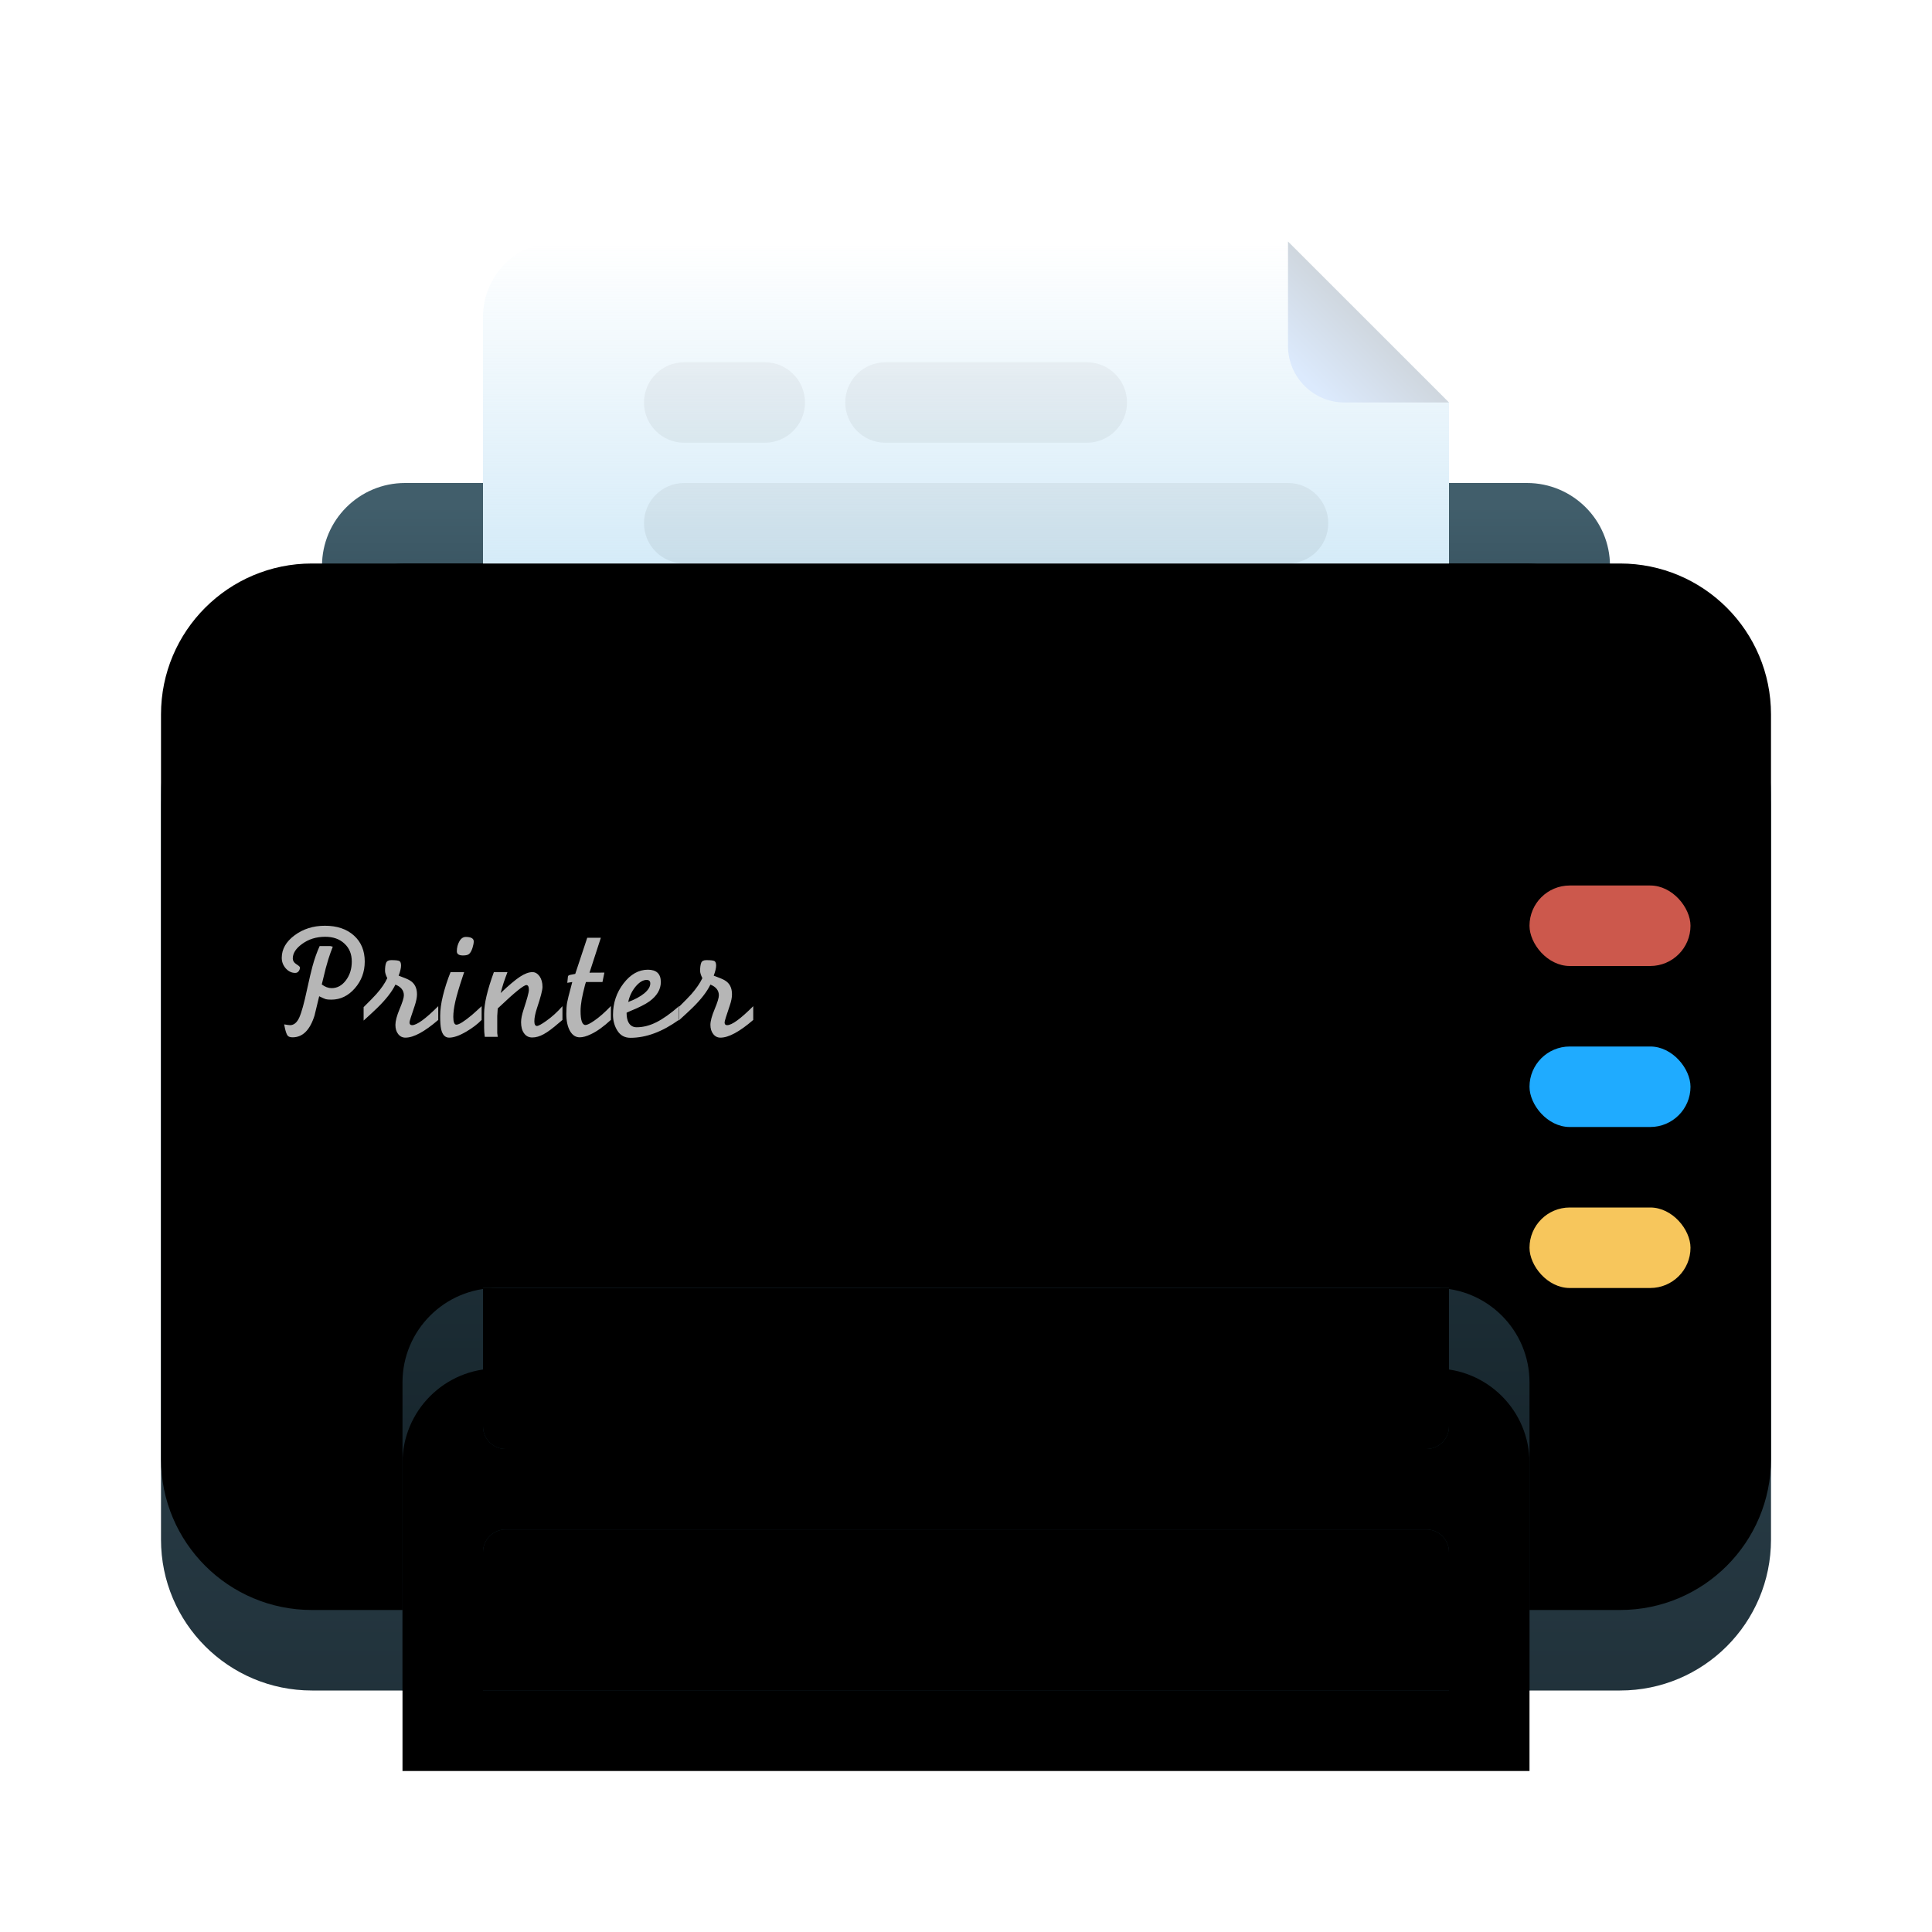 <?xml version="1.0" encoding="UTF-8"?>
<svg width="24px" height="24px" viewBox="0 0 24 24" version="1.1" xmlns="http://www.w3.org/2000/svg" xmlns:xlink="http://www.w3.org/1999/xlink">
    <title>apps/24/dde-printer</title>
    <defs>
        <filter x="-7.5%" y="-8.3%" width="115.0%" height="116.7%" filterUnits="objectBoundingBox" id="filter-1">
            <feOffset dx="0" dy="0" in="SourceAlpha" result="shadowOffsetOuter1"></feOffset>
            <feGaussianBlur stdDeviation="0.5" in="shadowOffsetOuter1" result="shadowBlurOuter1"></feGaussianBlur>
            <feColorMatrix values="0 0 0 0 0   0 0 0 0 0   0 0 0 0 0  0 0 0 0.15 0" type="matrix" in="shadowBlurOuter1" result="shadowMatrixOuter1"></feColorMatrix>
            <feMerge>
                <feMergeNode in="shadowMatrixOuter1"></feMergeNode>
                <feMergeNode in="SourceGraphic"></feMergeNode>
            </feMerge>
        </filter>
        <linearGradient x1="50%" y1="7.227%" x2="50%" y2="60.079%" id="linearGradient-2">
            <stop stop-color="#415E6B" offset="0%"></stop>
            <stop stop-color="#314956" offset="100%"></stop>
        </linearGradient>
        <path d="M3.031,3 L16.969,3 C17.538,3 18,3.462 18,4.031 L18,6.531 C18,6.79 17.79,7 17.531,7 L2.469,7 C2.21,7 2,6.79 2,6.531 L2,4.031 C2,3.462 2.462,3 3.031,3 Z" id="path-3"></path>
        <filter x="-3.1%" y="-12.5%" width="106.2%" height="125.0%" filterUnits="objectBoundingBox" id="filter-4">
            <feOffset dx="0" dy="1" in="SourceAlpha" result="shadowOffsetInner1"></feOffset>
            <feComposite in="shadowOffsetInner1" in2="SourceAlpha" operator="arithmetic" k2="-1" k3="1" result="shadowInnerInner1"></feComposite>
            <feColorMatrix values="0 0 0 0 1   0 0 0 0 1   0 0 0 0 1  0 0 0 0.099 0" type="matrix" in="shadowInnerInner1"></feColorMatrix>
        </filter>
        <linearGradient x1="50%" y1="1.396%" x2="50%" y2="100%" id="linearGradient-5">
            <stop stop-color="#FFFFFF" offset="0%"></stop>
            <stop stop-color="#FFFFFF" offset="100%"></stop>
        </linearGradient>
        <linearGradient x1="3.067%" y1="-62.318%" x2="3.067%" y2="100%" id="linearGradient-6">
            <stop stop-color="#AAD7F1" offset="0%"></stop>
            <stop stop-color="#AAD7F1" stop-opacity="0" offset="100%"></stop>
        </linearGradient>
        <path d="M4,0 L16,0 L16,3 L14,5 L4.938,5 C4.42,5 4,4.58 4,4.062 L4,0 L4,0 Z" id="path-7"></path>
        <linearGradient x1="13.183%" y1="12.219%" x2="59.206%" y2="57.993%" id="linearGradient-8">
            <stop stop-color="#DCEAFD" offset="0%"></stop>
            <stop stop-color="#CCD2D7" offset="100%"></stop>
        </linearGradient>
        <linearGradient x1="50%" y1="0%" x2="50%" y2="100%" id="linearGradient-9">
            <stop stop-color="#000000" stop-opacity="0.08" offset="0%"></stop>
            <stop stop-color="#000000" stop-opacity="0.04" offset="100%"></stop>
        </linearGradient>
        <linearGradient x1="50%" y1="0%" x2="50%" y2="100%" id="linearGradient-10">
            <stop stop-color="#4C6775" offset="0%"></stop>
            <stop stop-color="#597888" offset="15.123%"></stop>
            <stop stop-color="#38505B" offset="15.632%"></stop>
            <stop stop-color="#324A56" offset="32.556%"></stop>
            <stop stop-color="#21323B" offset="100%"></stop>
        </linearGradient>
        <path d="M1.875,5 L18.125,5 C19.161,5 20,5.839 20,6.875 L20,16.125 C20,17.161 19.161,18 18.125,18 L1.875,18 C0.839,18 1.26816328e-16,17.161 0,16.125 L0,6.875 C-1.26816328e-16,5.839 0.839,5 1.875,5 Z" id="path-11"></path>
        <filter x="-2.5%" y="-3.8%" width="105.0%" height="107.7%" filterUnits="objectBoundingBox" id="filter-12">
            <feOffset dx="0" dy="-1" in="SourceAlpha" result="shadowOffsetInner1"></feOffset>
            <feComposite in="shadowOffsetInner1" in2="SourceAlpha" operator="arithmetic" k2="-1" k3="1" result="shadowInnerInner1"></feComposite>
            <feColorMatrix values="0 0 0 0 0   0 0 0 0 0   0 0 0 0 0  0 0 0 0.25 0" type="matrix" in="shadowInnerInner1"></feColorMatrix>
        </filter>
        <linearGradient x1="50%" y1="0%" x2="50%" y2="100%" id="linearGradient-13">
            <stop stop-color="#1C2D35" offset="0%"></stop>
            <stop stop-color="#101C22" offset="100%"></stop>
        </linearGradient>
        <path d="M4.172,13 L15.828,13 C16.475,13 17,13.525 17,14.172 L17,18 L17,18 L3,18 L3,14.172 C3,13.525 3.525,13 4.172,13 Z" id="path-14"></path>
        <filter x="-3.6%" y="-10.0%" width="107.1%" height="120.0%" filterUnits="objectBoundingBox" id="filter-15">
            <feOffset dx="0" dy="1" in="SourceAlpha" result="shadowOffsetInner1"></feOffset>
            <feComposite in="shadowOffsetInner1" in2="SourceAlpha" operator="arithmetic" k2="-1" k3="1" result="shadowInnerInner1"></feComposite>
            <feColorMatrix values="0 0 0 0 0   0 0 0 0 0   0 0 0 0 0  0 0 0 0.2 0" type="matrix" in="shadowInnerInner1"></feColorMatrix>
        </filter>
        <linearGradient x1="50%" y1="0%" x2="50%" y2="100%" id="linearGradient-16">
            <stop stop-color="#213A44" offset="0%"></stop>
            <stop stop-color="#162C36" offset="100%"></stop>
        </linearGradient>
        <path d="M4,13 L16,13 L16,14.719 C16,14.874 15.874,15 15.719,15 L4.281,15 C4.126,15 4,14.874 4,14.719 L4,13 L4,13 Z" id="path-17"></path>
        <filter x="-4.2%" y="-25.0%" width="108.3%" height="150.0%" filterUnits="objectBoundingBox" id="filter-18">
            <feOffset dx="0" dy="1" in="SourceAlpha" result="shadowOffsetInner1"></feOffset>
            <feComposite in="shadowOffsetInner1" in2="SourceAlpha" operator="arithmetic" k2="-1" k3="1" result="shadowInnerInner1"></feComposite>
            <feColorMatrix values="0 0 0 0 0   0 0 0 0 0   0 0 0 0 0  0 0 0 0.132 0" type="matrix" in="shadowInnerInner1" result="shadowMatrixInner1"></feColorMatrix>
            <feOffset dx="0" dy="-1" in="SourceAlpha" result="shadowOffsetInner2"></feOffset>
            <feComposite in="shadowOffsetInner2" in2="SourceAlpha" operator="arithmetic" k2="-1" k3="1" result="shadowInnerInner2"></feComposite>
            <feColorMatrix values="0 0 0 0 1   0 0 0 0 1   0 0 0 0 1  0 0 0 0.033 0" type="matrix" in="shadowInnerInner2" result="shadowMatrixInner2"></feColorMatrix>
            <feMerge>
                <feMergeNode in="shadowMatrixInner1"></feMergeNode>
                <feMergeNode in="shadowMatrixInner2"></feMergeNode>
            </feMerge>
        </filter>
        <linearGradient x1="50%" y1="0%" x2="50%" y2="100%" id="linearGradient-19">
            <stop stop-color="#172D38" offset="0%"></stop>
            <stop stop-color="#142934" offset="100%"></stop>
        </linearGradient>
        <path d="M4.281,16 L15.719,16 C15.874,16 16,16.126 16,16.281 L16,18 L16,18 L4,18 L4,16.281 C4,16.126 4.126,16 4.281,16 Z" id="path-20"></path>
        <filter x="-4.2%" y="-25.0%" width="108.3%" height="150.0%" filterUnits="objectBoundingBox" id="filter-21">
            <feOffset dx="0" dy="1" in="SourceAlpha" result="shadowOffsetInner1"></feOffset>
            <feComposite in="shadowOffsetInner1" in2="SourceAlpha" operator="arithmetic" k2="-1" k3="1" result="shadowInnerInner1"></feComposite>
            <feColorMatrix values="0 0 0 0 1   0 0 0 0 1   0 0 0 0 1  0 0 0 0.05 0" type="matrix" in="shadowInnerInner1" result="shadowMatrixInner1"></feColorMatrix>
            <feOffset dx="0" dy="-1" in="SourceAlpha" result="shadowOffsetInner2"></feOffset>
            <feComposite in="shadowOffsetInner2" in2="SourceAlpha" operator="arithmetic" k2="-1" k3="1" result="shadowInnerInner2"></feComposite>
            <feColorMatrix values="0 0 0 0 0   0 0 0 0 0   0 0 0 0 0  0 0 0 0.1 0" type="matrix" in="shadowInnerInner2" result="shadowMatrixInner2"></feColorMatrix>
            <feMerge>
                <feMergeNode in="shadowMatrixInner1"></feMergeNode>
                <feMergeNode in="shadowMatrixInner2"></feMergeNode>
            </feMerge>
        </filter>
    </defs>
    <g id="apps/24/dde-printer" stroke="none" stroke-width="1" fill="none" fill-rule="evenodd">
        <g id="编组-3" filter="url(#filter-1)" transform="translate(2, 3)">
            <g id="矩形备份-2">
                <use fill="url(#linearGradient-2)" fill-rule="evenodd" xlink:href="#path-3"></use>
                <use fill="black" fill-opacity="1" filter="url(#filter-4)" xlink:href="#path-3"></use>
            </g>
            <g id="矩形备份-4" transform="translate(10, 2.5) scale(1, -1) translate(-10, -2.5)">
                <use fill="url(#linearGradient-5)" xlink:href="#path-7"></use>
                <use fill="url(#linearGradient-6)" xlink:href="#path-7"></use>
            </g>
            <path d="M14,0.703 L14,2 L14,2 L16,0 L14.703,0 C14.315,7.13341847e-17 14,0.315 14,0.703 Z" id="路径-7" fill="url(#linearGradient-8)" transform="translate(15, 1) rotate(-90) translate(-15, -1)"></path>
            <path d="M6.5,1.5 L12.5,1.5 C12.776,1.5 13,1.724 13,2 C13,2.276 12.776,2.5 12.5,2.5 L6.5,2.5 C6.224,2.5 6,2.276 6,2 C6,1.724 6.224,1.5 6.5,1.5 Z M6.5,3.25 L10,3.25 C10.276,3.25 10.5,3.474 10.5,3.75 C10.5,4.026 10.276,4.25 10,4.25 L6.5,4.25 C6.224,4.25 6,4.026 6,3.75 C6,3.474 6.224,3.25 6.5,3.25 Z M11.5,3.25 L13.5,3.25 C13.776,3.25 14,3.474 14,3.75 C14,4.026 13.776,4.25 13.5,4.25 L11.5,4.25 C11.224,4.25 11,4.026 11,3.75 C11,3.474 11.224,3.25 11.5,3.25 Z M6.5,4.75 L14,4.75 C14.276,4.75 14.5,4.974 14.5,5.25 C14.5,5.526 14.276,5.75 14,5.75 L6.5,5.75 C6.224,5.75 6,5.526 6,5.25 C6,4.974 6.224,4.75 6.5,4.75 Z M6.5,6.25 L7.5,6.25 C7.776,6.25 8,6.474 8,6.75 C8,7.026 7.776,7.25 7.5,7.25 L6.5,7.25 C6.224,7.25 6,7.026 6,6.75 C6,6.474 6.224,6.25 6.5,6.25 Z M9,6.25 L11.5,6.25 C11.776,6.25 12,6.474 12,6.75 C12,7.026 11.776,7.25 11.5,7.25 L9,7.25 C8.724,7.25 8.5,7.026 8.5,6.75 C8.5,6.474 8.724,6.25 9,6.25 Z" id="形状结合" fill="url(#linearGradient-9)" transform="translate(10.25, 4.375) scale(1, -1) translate(-10.25, -4.375)"></path>
            <g id="矩形备份">
                <use fill="url(#linearGradient-10)" fill-rule="evenodd" xlink:href="#path-11"></use>
                <use fill="black" fill-opacity="1" filter="url(#filter-12)" xlink:href="#path-11"></use>
            </g>
            <path d="M2.01,9.177 L1.997,9.229 C2.038,9.26 2.079,9.275 2.12,9.275 C2.189,9.275 2.248,9.243 2.297,9.178 C2.346,9.113 2.37,9.035 2.37,8.945 C2.37,8.852 2.34,8.778 2.279,8.722 C2.219,8.665 2.139,8.637 2.04,8.637 C1.928,8.637 1.832,8.667 1.75,8.728 C1.675,8.783 1.637,8.842 1.637,8.907 C1.637,8.935 1.652,8.959 1.681,8.977 C1.711,8.996 1.726,9.01 1.726,9.018 C1.726,9.036 1.72,9.053 1.709,9.066 C1.699,9.079 1.685,9.086 1.667,9.086 C1.623,9.086 1.584,9.067 1.55,9.03 C1.517,8.992 1.5,8.948 1.5,8.899 C1.5,8.791 1.553,8.698 1.659,8.619 C1.765,8.54 1.891,8.5 2.036,8.5 C2.186,8.5 2.306,8.54 2.396,8.621 C2.486,8.701 2.531,8.81 2.531,8.945 C2.531,9.073 2.49,9.183 2.408,9.277 C2.326,9.371 2.229,9.418 2.116,9.418 C2.084,9.418 2.061,9.416 2.047,9.412 C2.033,9.408 2.006,9.396 1.965,9.376 C1.945,9.457 1.926,9.537 1.907,9.616 C1.85,9.796 1.76,9.886 1.635,9.886 C1.605,9.886 1.585,9.879 1.574,9.866 C1.562,9.852 1.551,9.822 1.54,9.775 L1.53,9.725 C1.564,9.731 1.588,9.735 1.603,9.735 C1.65,9.735 1.688,9.704 1.717,9.642 C1.745,9.58 1.778,9.463 1.814,9.292 C1.842,9.162 1.865,9.067 1.881,9.007 C1.906,8.914 1.936,8.829 1.971,8.752 L2.102,8.752 C2.116,8.756 2.126,8.758 2.134,8.76 C2.116,8.805 2.097,8.858 2.078,8.918 C2.059,8.978 2.036,9.064 2.01,9.177 Z M2.517,9.678 L2.517,9.511 C2.592,9.437 2.645,9.383 2.676,9.348 C2.737,9.279 2.782,9.214 2.811,9.151 C2.792,9.113 2.783,9.083 2.783,9.06 C2.783,9.018 2.787,8.986 2.796,8.962 C2.805,8.939 2.826,8.927 2.86,8.927 C2.915,8.927 2.949,8.931 2.962,8.939 C2.976,8.947 2.982,8.966 2.982,8.995 C2.982,9.025 2.972,9.067 2.952,9.12 C3.021,9.145 3.067,9.164 3.091,9.179 C3.15,9.214 3.18,9.271 3.18,9.352 C3.18,9.391 3.17,9.438 3.152,9.493 C3.109,9.618 3.087,9.687 3.087,9.7 C3.087,9.723 3.098,9.735 3.119,9.735 C3.178,9.735 3.287,9.656 3.444,9.499 L3.444,9.67 C3.273,9.817 3.138,9.89 3.037,9.89 C2.999,9.89 2.969,9.875 2.946,9.845 C2.923,9.816 2.912,9.778 2.912,9.731 C2.912,9.684 2.929,9.619 2.964,9.535 C2.999,9.452 3.017,9.395 3.017,9.364 C3.017,9.304 2.982,9.259 2.912,9.231 C2.869,9.32 2.793,9.417 2.684,9.523 C2.648,9.558 2.592,9.61 2.517,9.678 Z M3.983,9.499 L3.983,9.67 C3.931,9.723 3.869,9.77 3.796,9.813 C3.71,9.864 3.638,9.89 3.579,9.89 C3.529,9.89 3.496,9.855 3.48,9.785 C3.472,9.75 3.468,9.695 3.468,9.62 C3.468,9.547 3.479,9.464 3.502,9.37 C3.525,9.276 3.556,9.178 3.597,9.076 L3.766,9.076 L3.746,9.136 C3.704,9.261 3.675,9.361 3.657,9.437 C3.64,9.512 3.631,9.577 3.631,9.632 C3.631,9.696 3.644,9.729 3.669,9.729 C3.703,9.729 3.767,9.688 3.863,9.608 C3.903,9.573 3.943,9.537 3.983,9.499 Z M3.786,8.639 C3.852,8.639 3.885,8.658 3.885,8.695 C3.885,8.717 3.879,8.744 3.869,8.777 C3.858,8.81 3.845,8.833 3.831,8.847 C3.817,8.862 3.791,8.869 3.752,8.869 C3.701,8.869 3.675,8.852 3.675,8.818 C3.675,8.771 3.686,8.73 3.707,8.693 C3.727,8.657 3.754,8.639 3.786,8.639 Z M4.135,9.076 L4.304,9.076 C4.285,9.126 4.269,9.17 4.256,9.209 C4.244,9.248 4.231,9.29 4.219,9.336 C4.321,9.239 4.401,9.172 4.46,9.133 C4.518,9.095 4.57,9.076 4.614,9.076 C4.649,9.076 4.678,9.094 4.703,9.128 C4.727,9.163 4.739,9.207 4.739,9.259 C4.739,9.3 4.716,9.388 4.67,9.525 C4.649,9.59 4.638,9.643 4.638,9.686 C4.638,9.725 4.649,9.745 4.67,9.745 C4.688,9.745 4.725,9.725 4.783,9.684 C4.856,9.633 4.923,9.572 4.987,9.499 L4.987,9.67 L4.944,9.706 C4.866,9.774 4.803,9.821 4.754,9.847 C4.705,9.874 4.658,9.888 4.612,9.888 C4.569,9.888 4.535,9.871 4.51,9.836 C4.485,9.802 4.473,9.756 4.473,9.698 C4.473,9.657 4.483,9.606 4.503,9.545 C4.547,9.411 4.57,9.328 4.57,9.298 C4.57,9.257 4.56,9.237 4.539,9.237 C4.506,9.237 4.394,9.327 4.205,9.507 L4.183,9.527 C4.182,9.549 4.18,9.57 4.179,9.591 C4.177,9.611 4.177,9.625 4.177,9.632 L4.177,9.833 L4.183,9.88 L4.022,9.88 C4.016,9.838 4.014,9.8 4.014,9.765 L4.014,9.592 C4.014,9.469 4.054,9.298 4.135,9.076 Z M5.146,9.098 L5.295,8.649 L5.464,8.649 L5.323,9.083 L5.508,9.082 L5.484,9.199 L5.279,9.199 L5.268,9.233 C5.25,9.302 5.236,9.364 5.226,9.417 C5.217,9.471 5.212,9.518 5.212,9.558 C5.212,9.674 5.232,9.733 5.273,9.733 C5.294,9.733 5.33,9.715 5.381,9.68 C5.444,9.637 5.514,9.576 5.589,9.497 L5.589,9.669 C5.5,9.751 5.418,9.811 5.341,9.847 C5.287,9.873 5.241,9.886 5.202,9.886 C5.151,9.886 5.11,9.859 5.08,9.806 C5.05,9.752 5.035,9.682 5.035,9.594 C5.035,9.539 5.038,9.492 5.045,9.454 C5.052,9.416 5.068,9.352 5.093,9.26 L5.109,9.199 L5.047,9.209 L5.055,9.131 C5.056,9.121 5.066,9.114 5.084,9.11 C5.102,9.106 5.123,9.102 5.146,9.098 Z M6.435,9.499 L6.435,9.668 C6.228,9.817 6.027,9.892 5.832,9.892 C5.761,9.892 5.707,9.863 5.67,9.804 C5.633,9.746 5.615,9.68 5.615,9.606 C5.615,9.459 5.659,9.329 5.746,9.216 C5.833,9.103 5.934,9.046 6.048,9.046 C6.155,9.046 6.209,9.097 6.209,9.199 C6.209,9.29 6.162,9.37 6.068,9.439 C6.018,9.475 5.938,9.516 5.826,9.561 L5.784,9.58 L5.784,9.588 C5.784,9.633 5.792,9.67 5.806,9.698 C5.828,9.74 5.862,9.761 5.909,9.761 C5.99,9.761 6.071,9.74 6.153,9.699 C6.235,9.658 6.329,9.592 6.435,9.499 Z M5.804,9.447 C5.888,9.416 5.954,9.38 6.004,9.339 C6.053,9.298 6.078,9.257 6.078,9.217 C6.078,9.187 6.063,9.173 6.032,9.173 C5.988,9.173 5.943,9.2 5.897,9.254 C5.851,9.309 5.82,9.373 5.804,9.447 Z M6.431,9.678 L6.431,9.511 C6.506,9.437 6.559,9.383 6.59,9.348 C6.65,9.279 6.695,9.214 6.725,9.151 C6.706,9.113 6.697,9.083 6.697,9.06 C6.697,9.018 6.701,8.986 6.71,8.962 C6.718,8.939 6.74,8.927 6.773,8.927 C6.828,8.927 6.862,8.931 6.876,8.939 C6.889,8.947 6.896,8.966 6.896,8.995 C6.896,9.025 6.886,9.067 6.866,9.12 C6.934,9.145 6.981,9.164 7.005,9.179 C7.064,9.214 7.093,9.271 7.093,9.352 C7.093,9.391 7.084,9.438 7.065,9.493 C7.022,9.618 7.001,9.687 7.001,9.7 C7.001,9.723 7.011,9.735 7.033,9.735 C7.092,9.735 7.2,9.656 7.357,9.499 L7.357,9.67 C7.187,9.817 7.051,9.89 6.95,9.89 C6.913,9.89 6.883,9.875 6.86,9.845 C6.837,9.816 6.825,9.778 6.825,9.731 C6.825,9.684 6.843,9.619 6.878,9.535 C6.913,9.452 6.93,9.395 6.93,9.364 C6.93,9.304 6.895,9.259 6.825,9.231 C6.782,9.32 6.707,9.417 6.598,9.523 C6.562,9.558 6.506,9.61 6.431,9.678 Z" id="Printer" fill="#B6B6B6"></path>
            <g id="矩形">
                <use fill="url(#linearGradient-13)" fill-rule="evenodd" xlink:href="#path-14"></use>
                <use fill="black" fill-opacity="1" filter="url(#filter-15)" xlink:href="#path-14"></use>
            </g>
            <g id="矩形">
                <use fill="url(#linearGradient-16)" fill-rule="evenodd" xlink:href="#path-17"></use>
                <use fill="black" fill-opacity="1" filter="url(#filter-18)" xlink:href="#path-17"></use>
            </g>
            <g id="矩形备份-4">
                <use fill="url(#linearGradient-19)" fill-rule="evenodd" xlink:href="#path-20"></use>
                <use fill="black" fill-opacity="1" filter="url(#filter-21)" xlink:href="#path-20"></use>
            </g>
            <g id="编组-2" transform="translate(17, 8)">
                <rect id="矩形" fill="#CC584C" x="0" y="0" width="2" height="1" rx="0.5"></rect>
                <rect id="矩形备份-2" fill="#1FABFF" x="0" y="2" width="2" height="1" rx="0.5"></rect>
                <rect id="矩形备份-3" fill="#F7C65C" x="0" y="4" width="2" height="1" rx="0.5"></rect>
            </g>
        </g>
        <g id="Guide/24" transform="translate(0.5, 0.5)"></g>
    </g>
</svg>